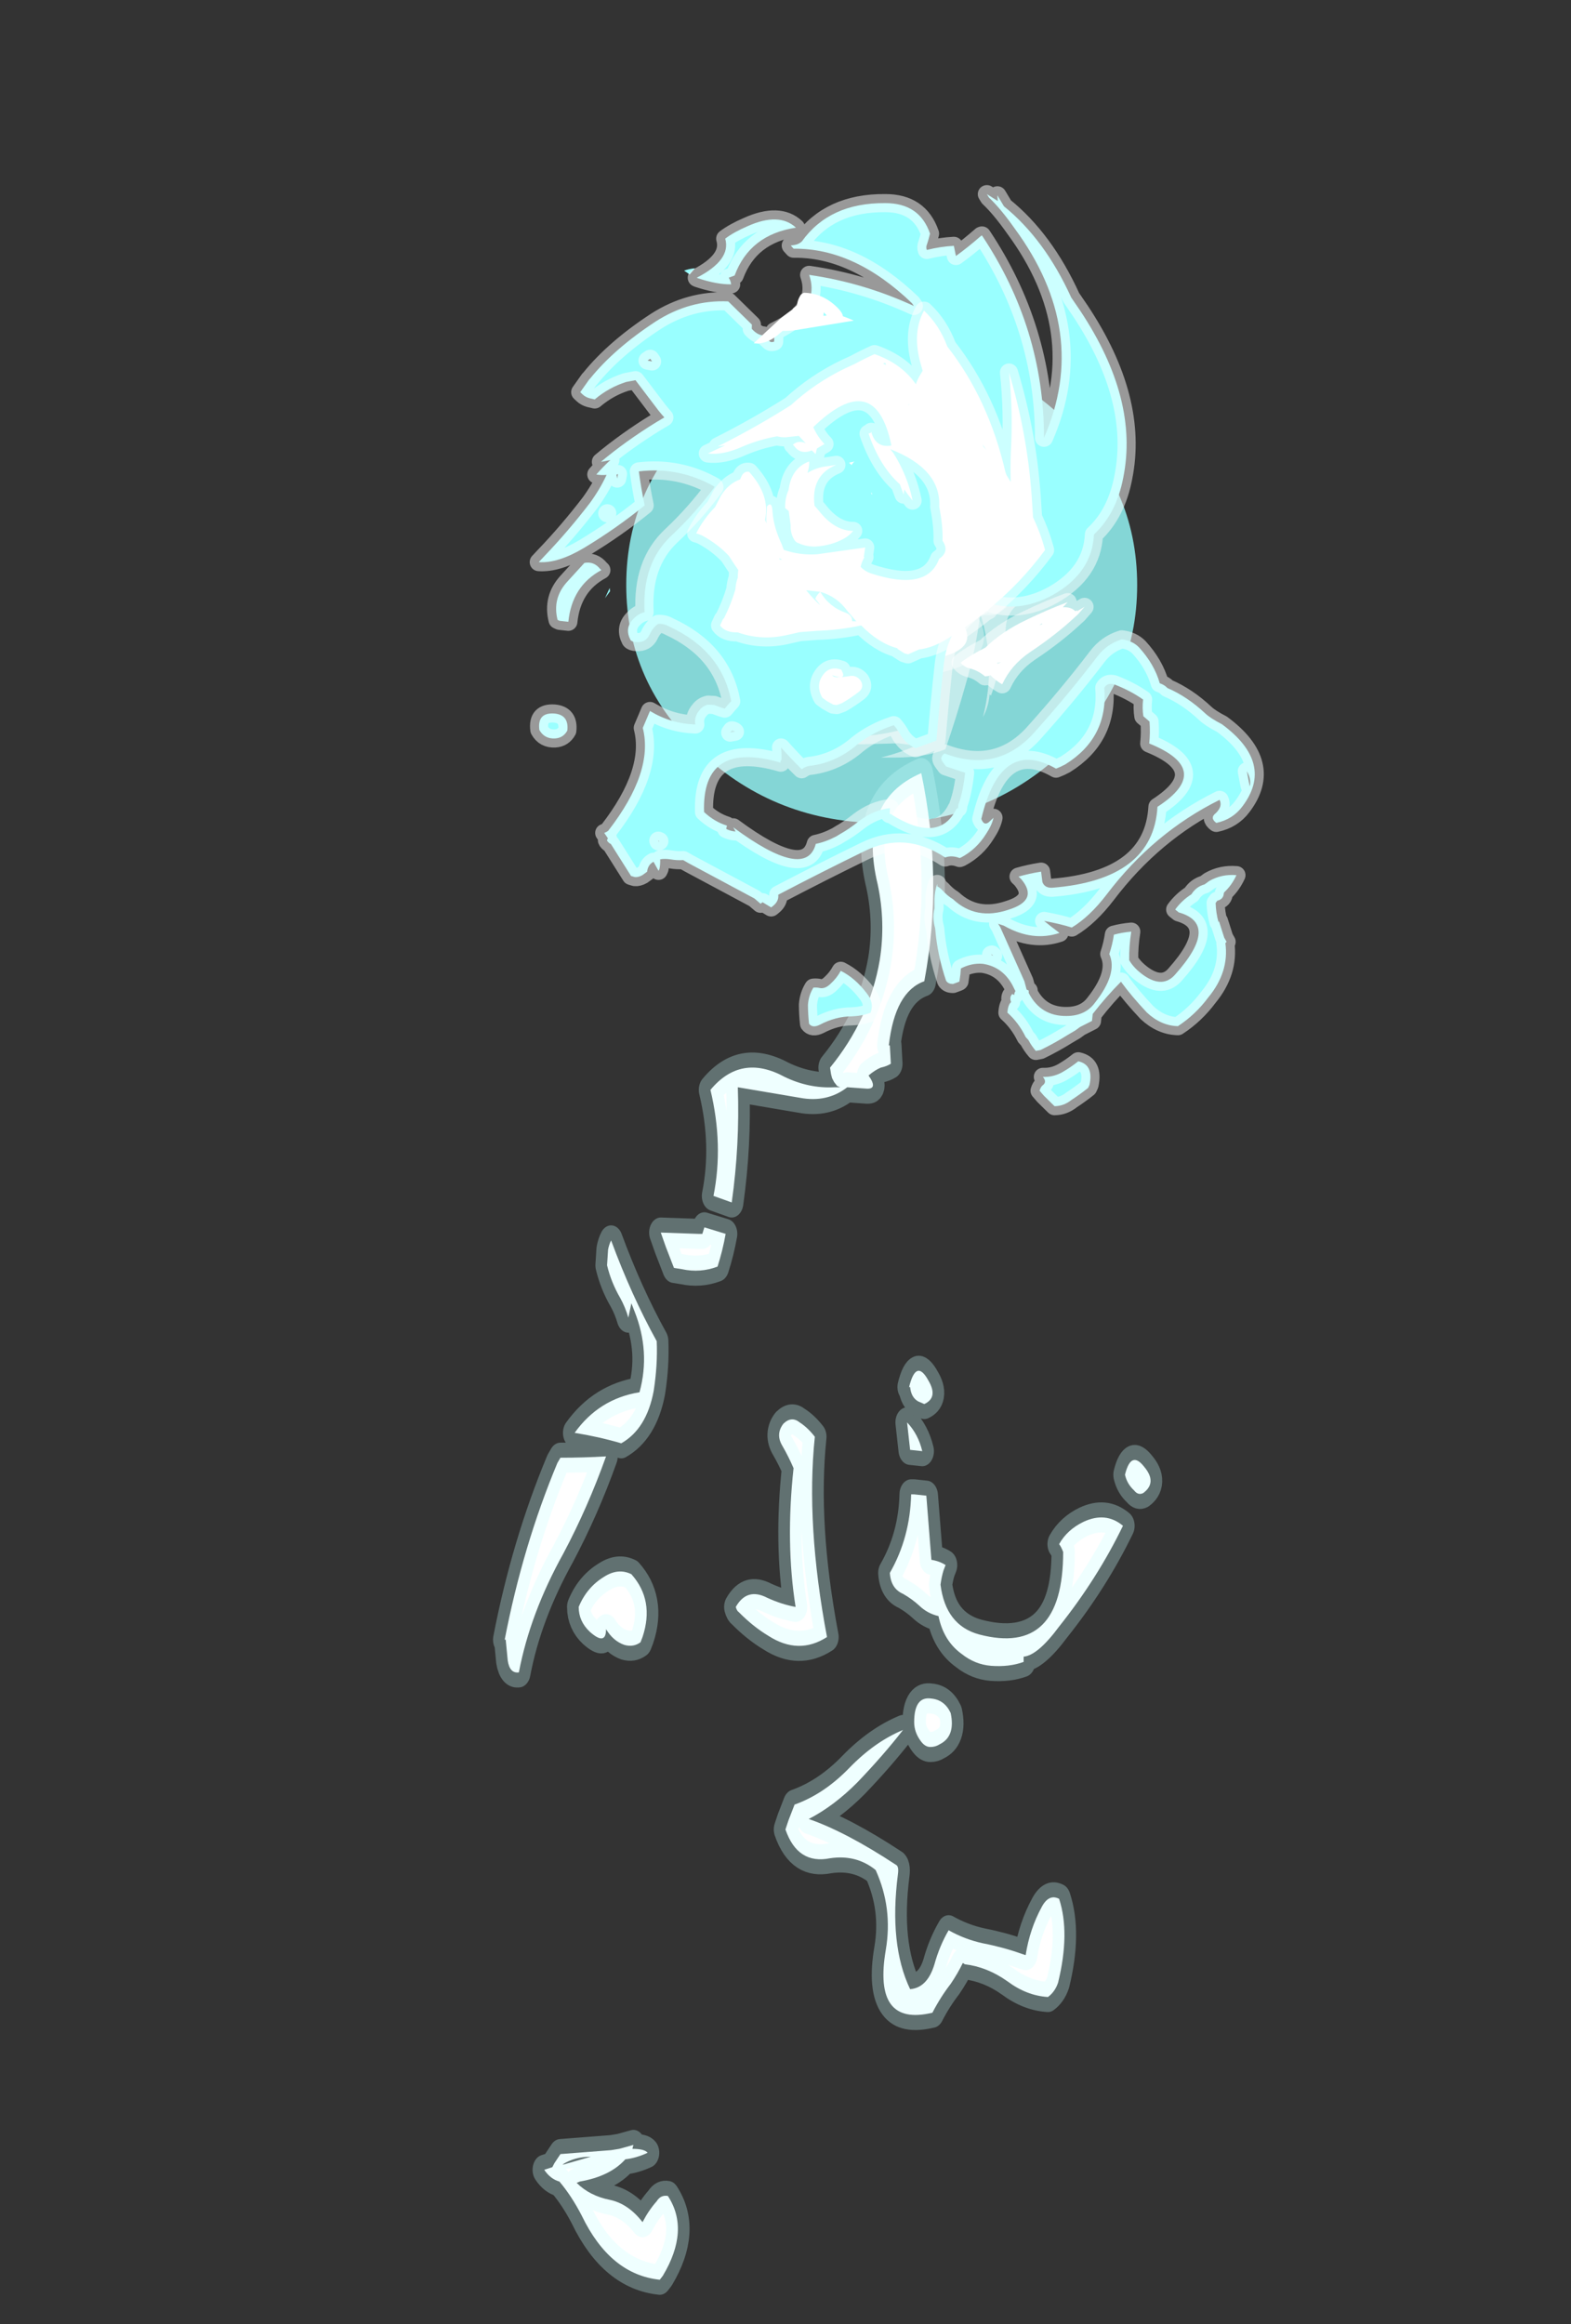 <?xml version="1.0" encoding="UTF-8" standalone="no"?>
<svg xmlns:ffdec="https://www.free-decompiler.com/flash" xmlns:xlink="http://www.w3.org/1999/xlink" ffdec:objectType="frame" height="89.4px" width="60.45px" xmlns="http://www.w3.org/2000/svg">
  <rect width="100%" height="100%" fill="#333333" stroke="none"/>
  <g transform="matrix(1.0, 0.0, 0.0, 1.0, 35.4, 16.6)">
    <use ffdec:characterId="989" height="20.0" transform="matrix(1.032, 0.0, 0.0, 0.916, -11.303, -3.261)" width="19.05" xlink:href="#shape0"/>
    <use ffdec:characterId="990" height="15.15" transform="matrix(1.032, 0.0, 0.0, 0.916, -8.62, -1.337)" width="14.3" xlink:href="#shape1"/>
    <use ffdec:characterId="1111" height="35.3" transform="matrix(0.0, -1.007, 0.78, 0.0, -17.306, 72.803)" width="60.95" xlink:href="#shape2"/>
    <use ffdec:characterId="596" height="45.4" transform="matrix(-0.21, -0.569, 0.569, -0.21, -8.158, 32.035)" width="62.65" xlink:href="#shape3"/>
  </g>
  <defs>
    <g id="shape0" transform="matrix(1.0, 0.0, 0.0, 1.0, 9.5, 10.05)">
      <path d="M9.55 -0.05 Q9.55 4.1 6.75 7.0 3.95 9.95 0.05 9.95 -3.9 9.95 -6.7 7.0 -9.5 4.1 -9.5 -0.05 -9.5 -4.2 -6.7 -7.1 -3.9 -10.05 0.05 -10.05 3.95 -10.05 6.75 -7.1 9.55 -4.2 9.55 -0.05" fill="#99ffff" fill-opacity="0.8" fill-rule="evenodd" stroke="none"/>
    </g>
    <g id="shape1" transform="matrix(1.0, 0.0, 0.0, 1.0, 6.9, 7.95)">
      <path d="M2.65 -7.05 Q3.25 -6.3 4.05 -5.5 5.3 -4.25 6.05 -2.9 6.05 -4.3 5.05 -5.45 4.45 -6.15 3.75 -6.8 4.3 -6.6 4.8 -6.35 5.15 -6.15 5.3 -5.75 5.85 -4.55 6.7 -3.55 7.3 -2.8 7.4 -2.0 6.0 -1.75 5.15 -0.6 4.7 0.05 5.4 0.4 L5.6 0.5 5.45 0.55 Q4.7 0.9 4.65 1.75 4.65 2.05 4.5 2.3 4.55 2.8 4.4 3.35 4.3 4.0 4.1 4.6 L4.05 4.55 Q4.0 5.1 3.8 5.5 4.3 3.3 3.7 1.15 3.55 2.6 3.15 4.15 2.8 5.55 2.4 6.85 1.65 7.2 0.5 7.2 L0.0 7.2 Q0.7 7.0 1.3 6.7 L0.65 6.6 Q-0.6 6.65 -1.85 6.65 -2.2 6.4 -2.5 6.15 -0.4 6.6 1.5 5.75 -0.1 5.45 -1.85 5.55 -2.55 5.55 -3.15 5.3 L-3.5 4.5 Q-3.1 4.4 -2.65 4.0 L-3.2 4.0 Q-2.9 3.55 -3.0 3.0 -3.15 2.2 -4.0 2.2 -4.15 2.2 -4.3 2.35 -5.2 2.95 -4.9 3.7 -5.25 3.55 -5.6 3.5 L-5.8 3.4 Q-6.8 1.45 -4.2 0.3 -4.0 0.2 -3.85 0.05 -2.1 0.7 -0.35 -0.8 -1.2 -0.6 -2.1 -0.5 L-2.5 -0.5 Q-1.6 -1.1 -1.4 -2.1 -1.05 -3.75 -3.0 -3.6 -3.7 -3.4 -4.25 -2.95 L-4.3 -3.35 Q-4.55 -4.65 -3.15 -5.35 L-2.6 -5.65 -1.85 -5.6 Q-0.45 -5.55 0.75 -6.1 0.15 -6.25 -0.5 -6.4 -1.15 -6.5 -1.75 -6.45 L-2.0 -6.4 Q-1.8 -6.65 -1.55 -7.0 -1.35 -7.3 -1.1 -7.5 L-0.6 -7.95 Q-0.05 -7.65 0.6 -7.6 1.05 -7.55 1.25 -7.15 L2.65 -7.05 M-6.8 5.85 Q-6.55 5.75 -6.75 5.95 -7.0 6.25 -6.8 5.85 M-5.8 -2.4 Q-5.6 -2.75 -5.35 -3.0 -5.25 -2.7 -5.55 -2.25 -5.8 -1.9 -5.95 -1.9 -5.95 -2.15 -5.8 -2.4" fill="#ffffff" fill-opacity="0.502" fill-rule="evenodd" stroke="none"/>
      <path d="M2.95 -4.4 Q3.15 -4.2 3.1 -3.8 3.05 -3.55 2.8 -3.5 L2.45 -3.4 Q2.15 -3.6 2.05 -3.85 2.0 -4.05 2.0 -4.3 L2.0 -4.4 2.15 -4.6 2.25 -4.7 2.25 -4.75 Q2.65 -4.7 2.95 -4.4 M0.1 -4.0 Q0.0 -3.7 -0.3 -3.7 -0.7 -3.75 -0.85 -4.15 L-0.85 -4.35 Q-0.75 -4.6 -0.55 -4.7 L-0.4 -4.7 Q-0.1 -4.7 0.05 -4.45 0.2 -4.25 0.1 -4.0 M-2.3 -0.75 Q-2.5 -1.1 -2.2 -1.8 -1.65 -3.05 -0.25 -2.9 L0.25 -2.85 0.55 -2.75 0.6 -2.65 0.8 -2.3 Q0.95 -2.05 0.95 -1.75 1.9 -2.0 2.75 -1.65 3.15 -1.5 3.3 -1.15 3.25 -0.3 2.6 0.25 L2.2 0.6 Q4.35 2.55 1.95 3.05 1.6 3.15 1.55 2.7 1.5 1.55 2.0 0.75 L1.7 1.0 Q1.4 1.2 0.95 1.2 L0.8 1.1 Q0.65 0.9 0.6 0.7 0.55 0.55 0.55 0.35 0.6 0.25 0.75 0.2 1.2 0.05 1.55 0.4 L1.6 0.5 2.0 0.25 Q2.4 -0.05 2.5 -0.6 L2.55 -0.8 2.5 -0.85 Q2.1 -1.15 1.65 -1.1 L1.65 -1.0 Q1.75 -0.8 1.6 -0.6 L1.25 -0.3 Q0.65 -0.5 0.2 -0.15 -0.2 0.15 -0.65 0.05 L-0.85 -0.15 -0.85 -0.3 -1.85 -0.4 Q-1.4 -0.65 -0.95 -1.05 L-2.3 -0.75 M4.0 -0.75 L4.15 -0.65 4.35 -0.5 4.4 -0.4 Q4.45 -0.2 4.4 0.05 4.35 0.4 4.05 0.6 3.25 0.6 3.45 -0.25 3.55 -0.7 4.0 -0.75 M-1.5 -0.1 Q-1.4 -0.05 -1.3 0.05 -1.15 0.4 -1.25 0.7 -1.4 1.15 -1.8 1.45 -2.95 1.4 -2.5 0.35 -2.3 -0.1 -1.85 -0.2 L-1.5 -0.1 M-0.75 1.5 L-0.2 1.5 Q0.05 1.55 0.15 1.8 0.35 2.35 0.0 2.85 -0.5 3.5 -1.35 3.05 -1.65 2.75 -1.55 2.3 -1.45 1.65 -0.75 1.5" fill="#ffffff" fill-rule="evenodd" stroke="none"/>
      <path d="M2.95 -4.4 Q3.15 -4.2 3.1 -3.8 3.05 -3.55 2.8 -3.5 L2.45 -3.4 Q2.15 -3.6 2.05 -3.85 2.0 -4.05 2.0 -4.3 L2.0 -4.4 2.15 -4.6 2.25 -4.7 2.25 -4.75 Q2.65 -4.7 2.95 -4.4 M0.1 -4.0 Q0.0 -3.7 -0.3 -3.7 -0.7 -3.75 -0.85 -4.15 L-0.85 -4.35 Q-0.75 -4.6 -0.55 -4.7 L-0.4 -4.7 Q-0.1 -4.7 0.05 -4.45 0.2 -4.25 0.1 -4.0 M-2.3 -0.75 Q-2.5 -1.1 -2.2 -1.8 -1.65 -3.05 -0.25 -2.9 L0.25 -2.85 0.55 -2.75 0.6 -2.65 0.8 -2.3 Q0.95 -2.05 0.95 -1.75 1.9 -2.0 2.75 -1.65 3.15 -1.5 3.3 -1.15 3.25 -0.3 2.6 0.25 L2.2 0.6 Q4.35 2.55 1.95 3.05 1.6 3.15 1.55 2.7 1.5 1.55 2.0 0.75 L1.7 1.0 Q1.4 1.2 0.95 1.2 L0.8 1.1 Q0.65 0.9 0.6 0.7 0.55 0.55 0.55 0.35 0.6 0.25 0.75 0.2 1.2 0.05 1.55 0.4 L1.6 0.5 2.0 0.25 Q2.4 -0.05 2.5 -0.6 L2.55 -0.8 2.5 -0.85 Q2.1 -1.15 1.65 -1.1 L1.65 -1.0 Q1.75 -0.8 1.6 -0.6 L1.25 -0.3 Q0.65 -0.5 0.2 -0.15 -0.2 0.15 -0.65 0.05 L-0.85 -0.15 -0.85 -0.3 -1.85 -0.4 M4.0 -0.75 L4.15 -0.65 4.35 -0.5 4.4 -0.4 Q4.45 -0.2 4.4 0.05 4.35 0.4 4.05 0.6 3.25 0.6 3.45 -0.25 3.55 -0.7 4.0 -0.75 M-1.5 -0.1 Q-1.4 -0.05 -1.3 0.05 -1.15 0.4 -1.25 0.7 -1.4 1.15 -1.8 1.45 -2.95 1.4 -2.5 0.35 -2.3 -0.1 -1.85 -0.2 L-1.5 -0.1 M-0.75 1.5 L-0.2 1.5 Q0.05 1.55 0.15 1.8 0.35 2.35 0.0 2.85 -0.5 3.5 -1.35 3.05 -1.65 2.75 -1.55 2.3 -1.45 1.65 -0.75 1.5 Z" fill="none" stroke="#ffffff" stroke-linecap="round" stroke-linejoin="round" stroke-opacity="0.353" stroke-width="1.25"/>
    </g>
    <g id="shape2" transform="matrix(1.0, 0.0, 0.0, 1.0, 60.8, 21.3)">
      <path d="M-56.05 -14.4 Q-56.2 -13.5 -56.9 -12.8 -56.45 -12.5 -56.1 -12.1 -55.85 -11.9 -55.9 -11.55 -57.2 -10.45 -58.95 -11.8 L-59.1 -11.95 Q-58.9 -14.4 -56.65 -15.8 -55.9 -16.3 -55.35 -16.9 -55.25 -17.35 -54.9 -17.65 L-54.8 -17.25 -54.65 -17.15 -54.3 -16.85 -54.15 -14.35 -54.1 -13.95 -53.95 -13.25 -54.1 -13.3 Q-54.1 -12.7 -54.25 -12.55 -54.45 -13.1 -54.5 -13.65 -55.15 -14.4 -55.35 -15.9 L-55.4 -16.05 Q-55.9 -15.4 -56.05 -14.4 M-54.7 -16.7 L-54.4 -15.35 Q-54.4 -16.15 -54.7 -16.75 L-54.7 -16.7 M-34.65 -19.6 Q-31.05 -18.7 -27.9 -17.0 L-27.7 -16.85 Q-27.7 -15.7 -27.65 -14.6 -29.6 -15.5 -31.35 -16.7 -33.65 -18.35 -35.9 -18.9 -35.95 -19.35 -35.45 -19.45 L-34.65 -19.55 -34.65 -19.6 M-33.4 -15.95 Q-32.65 -15.55 -32.25 -14.7 -31.9 -14.0 -32.15 -13.35 -33.15 -12.2 -34.55 -12.8 L-34.75 -12.9 Q-34.95 -13.25 -34.85 -13.7 -34.7 -14.25 -34.25 -14.6 -34.9 -14.6 -34.35 -15.4 -33.95 -15.95 -33.4 -15.95 M-41.55 -5.6 L-40.95 -5.3 Q-40.55 -3.85 -39.55 -2.6 -38.55 -1.35 -38.1 0.05 -39.05 -0.9 -40.1 -2.2 -41.0 -3.35 -41.5 -4.6 -42.0 -2.75 -43.25 -0.3 -43.3 -0.15 -43.6 -0.2 -46.3 -0.65 -48.0 0.4 -47.95 1.25 -47.05 1.6 -46.35 1.85 -45.75 2.3 -46.1 3.1 -46.25 4.0 -46.4 5.0 -46.65 5.9 L-46.7 6.1 Q-45.7 6.3 -44.85 6.9 -44.35 7.25 -44.55 7.75 -45.85 8.3 -47.75 7.7 -48.1 7.55 -48.3 7.2 -48.25 6.15 -47.7 5.2 -47.15 4.2 -47.05 3.1 L-47.0 3.0 Q-47.4 2.75 -47.8 2.4 -48.3 1.9 -48.9 1.5 -49.45 -1.45 -46.5 -0.8 -44.9 -0.45 -43.45 -1.3 -42.85 -2.25 -43.0 -3.55 -43.25 -5.15 -41.9 -5.75 L-41.55 -5.6 M-25.15 -12.25 Q-26.6 -12.6 -27.15 -13.85 -26.9 -14.95 -26.75 -16.15 -25.45 -14.95 -25.2 -12.95 -23.65 -12.4 -22.1 -13.2 L-21.8 -13.35 -22.35 -13.5 Q-21.95 -13.65 -21.6 -13.9 -21.0 -14.35 -20.35 -14.55 L-19.75 -14.5 Q-19.55 -14.45 -19.4 -14.35 -21.5 -13.35 -23.25 -12.1 -24.15 -12.05 -25.15 -12.25 M-33.4 -8.2 Q-32.65 -7.65 -33.05 -6.65 -33.3 -5.95 -33.4 -5.25 -30.95 -5.75 -28.1 -5.35 -27.65 -5.6 -27.25 -5.9 -26.8 -6.25 -26.4 -5.85 -26.1 -5.45 -26.35 -5.05 -26.55 -4.65 -26.9 -4.3 -30.25 -4.75 -34.55 -3.7 -35.25 -5.1 -34.5 -6.6 -34.15 -7.35 -33.6 -8.05 -33.55 -8.15 -33.4 -8.2 M-17.95 -8.4 L-17.7 -9.3 Q-15.75 -8.8 -13.65 -9.45 -12.25 -7.95 -13.15 -5.8 -13.6 -4.6 -13.55 -3.35 L-13.55 -3.05 -13.5 -3.2 -13.35 -3.35 -13.2 -3.45 -13.05 -3.5 -12.8 -3.55 Q-10.95 -1.6 -8.7 -1.1 -7.25 -0.8 -5.8 -1.2 -2.6 -2.2 -1.55 0.95 -5.6 2.05 -9.5 1.1 -9.9 -0.35 -11.95 -0.65 L-11.95 -0.6 -12.65 -0.55 Q-12.75 -0.75 -12.8 -1.05 -12.9 -1.35 -13.1 -1.65 -13.65 -1.15 -13.6 -1.8 L-13.55 -2.7 Q-14.15 -3.7 -13.95 -5.05 L-13.55 -8.1 Q-15.75 -8.0 -17.95 -8.4 M-19.65 -11.65 L-19.1 -11.9 -19.15 -10.05 -19.15 -9.85 -18.9 -9.75 -19.15 -8.7 Q-19.8 -8.85 -20.4 -9.1 -20.65 -9.95 -20.5 -10.85 L-20.45 -11.25 -19.65 -11.65 M-25.55 0.8 Q-25.4 0.45 -25.0 0.4 L-25.0 0.35 Q-23.9 0.7 -24.75 1.3 -25.4 1.8 -25.65 1.1 L-25.55 0.8 M-29.1 0.6 L-29.15 1.2 -31.6 1.45 Q-31.65 1.85 -31.8 2.15 L-32.0 2.05 Q-32.25 1.95 -32.55 1.9 -34.1 2.15 -34.45 3.8 -35.3 7.95 -31.3 7.95 -31.1 7.85 -31.0 7.75 -30.45 8.15 -30.15 8.95 -29.75 10.05 -30.3 10.9 -32.3 9.65 -34.15 7.75 -35.25 6.7 -35.3 6.0 L-35.5 6.0 Q-35.7 5.3 -35.65 4.4 -35.6 3.6 -35.2 2.95 -34.7 2.05 -33.75 1.8 -33.65 1.25 -33.35 0.85 -33.1 0.5 -32.9 0.05 -32.7 -0.55 -32.1 -0.6 -30.75 0.4 -29.1 0.45 L-29.1 0.6 M-27.4 0.4 L-26.35 0.25 Q-26.8 0.8 -27.45 1.0 L-27.4 0.4 M-28.95 11.45 Q-28.7 11.1 -28.35 11.0 -27.4 11.3 -28.05 11.95 -28.65 12.6 -29.05 11.9 -29.15 11.65 -28.95 11.45 M-37.45 2.4 Q-38.35 2.65 -38.65 1.85 -38.75 1.65 -38.75 1.4 -38.75 1.15 -38.55 0.95 -38.2 0.6 -37.8 0.6 -36.8 0.6 -36.9 1.45 -36.95 2.1 -37.45 2.4" fill="#ffffff" fill-rule="evenodd" stroke="none"/>
      <path d="M-56.05 -14.4 Q-56.2 -13.5 -56.9 -12.8 -56.45 -12.5 -56.1 -12.1 -55.85 -11.9 -55.9 -11.55 -57.2 -10.45 -58.95 -11.8 L-59.1 -11.95 Q-58.9 -14.4 -56.65 -15.8 -55.9 -16.3 -55.35 -16.9 -55.25 -17.35 -54.9 -17.65 L-54.8 -17.25 -54.65 -17.15 -54.3 -16.85 -54.15 -14.35 -54.1 -13.95 -53.95 -13.25 -54.1 -13.3 Q-54.1 -12.7 -54.25 -12.55 -54.45 -13.1 -54.5 -13.65 -55.15 -14.4 -55.35 -15.9 L-55.4 -16.05 Q-55.9 -15.4 -56.05 -14.4 M-34.65 -19.6 Q-31.05 -18.7 -27.9 -17.0 L-27.7 -16.85 Q-27.7 -15.7 -27.65 -14.6 -29.6 -15.5 -31.35 -16.7 -33.65 -18.35 -35.9 -18.9 -35.95 -19.35 -35.45 -19.45 L-34.65 -19.55 -34.65 -19.6 M-33.4 -15.95 Q-32.65 -15.55 -32.25 -14.7 -31.9 -14.0 -32.15 -13.35 -33.15 -12.2 -34.55 -12.8 L-34.75 -12.9 Q-34.95 -13.25 -34.85 -13.7 -34.7 -14.25 -34.25 -14.6 -34.9 -14.6 -34.35 -15.4 -33.95 -15.95 -33.4 -15.95 M-41.55 -5.6 L-40.95 -5.3 Q-40.55 -3.85 -39.55 -2.6 -38.55 -1.35 -38.1 0.05 -39.05 -0.9 -40.1 -2.2 -41.0 -3.35 -41.5 -4.6 -42.0 -2.75 -43.25 -0.3 -43.3 -0.15 -43.6 -0.2 -46.3 -0.65 -48.0 0.4 -47.95 1.25 -47.05 1.6 -46.35 1.85 -45.75 2.3 -46.1 3.1 -46.25 4.0 -46.4 5.0 -46.65 5.9 L-46.7 6.1 Q-45.7 6.3 -44.85 6.9 -44.35 7.25 -44.55 7.75 -45.85 8.3 -47.75 7.7 -48.1 7.55 -48.3 7.2 -48.25 6.15 -47.7 5.2 -47.15 4.2 -47.05 3.1 L-47.0 3.0 Q-47.4 2.75 -47.8 2.4 -48.3 1.9 -48.9 1.5 -49.45 -1.45 -46.5 -0.8 -44.9 -0.45 -43.45 -1.3 -42.85 -2.25 -43.0 -3.55 -43.25 -5.15 -41.9 -5.75 L-41.55 -5.6 M-25.15 -12.25 Q-26.6 -12.6 -27.15 -13.85 -26.9 -14.95 -26.75 -16.15 -25.45 -14.95 -25.2 -12.95 -23.65 -12.4 -22.1 -13.2 L-21.8 -13.35 -22.35 -13.5 Q-21.95 -13.65 -21.6 -13.9 -21.0 -14.35 -20.35 -14.55 L-19.75 -14.5 Q-19.55 -14.45 -19.4 -14.35 -21.5 -13.35 -23.25 -12.1 -24.15 -12.05 -25.15 -12.25 M-33.4 -8.2 Q-32.65 -7.65 -33.05 -6.65 -33.3 -5.95 -33.4 -5.25 -30.95 -5.75 -28.1 -5.35 -27.65 -5.6 -27.25 -5.9 -26.8 -6.25 -26.4 -5.85 -26.1 -5.45 -26.35 -5.05 -26.55 -4.65 -26.9 -4.3 -30.25 -4.75 -34.55 -3.7 -35.25 -5.1 -34.5 -6.6 -34.15 -7.35 -33.6 -8.05 -33.55 -8.15 -33.4 -8.2 M-19.65 -11.65 L-20.45 -11.25 -20.5 -10.85 Q-20.65 -9.95 -20.4 -9.1 -19.8 -8.85 -19.15 -8.7 L-18.9 -9.75 -19.15 -9.85 -19.15 -10.05 -19.1 -11.9 -19.65 -11.65 M-17.95 -8.4 Q-15.75 -8.0 -13.55 -8.1 L-13.95 -5.05 Q-14.15 -3.7 -13.55 -2.7 L-13.6 -1.8 Q-13.65 -1.15 -13.1 -1.65 -12.9 -1.35 -12.8 -1.05 -12.75 -0.75 -12.65 -0.55 L-11.95 -0.6 -11.95 -0.65 Q-9.9 -0.35 -9.5 1.1 -5.6 2.05 -1.55 0.95 -2.6 -2.2 -5.8 -1.2 -7.25 -0.8 -8.7 -1.1 -10.95 -1.6 -12.8 -3.55 L-13.05 -3.5 -13.2 -3.45 -13.35 -3.35 -13.5 -3.2 -13.55 -3.05 -13.55 -3.35 Q-13.6 -4.6 -13.15 -5.8 -12.25 -7.95 -13.65 -9.45 -15.75 -8.8 -17.7 -9.3 L-17.95 -8.4 M-25.55 0.8 Q-25.4 0.45 -25.0 0.4 L-25.0 0.35 Q-23.9 0.7 -24.75 1.3 -25.4 1.8 -25.65 1.1 L-25.55 0.8 M-27.4 0.4 L-27.45 1.0 Q-26.8 0.8 -26.35 0.25 L-27.4 0.4 M-29.1 0.6 L-29.1 0.45 Q-30.75 0.4 -32.1 -0.6 -32.7 -0.55 -32.9 0.05 -33.1 0.5 -33.35 0.85 -33.65 1.25 -33.75 1.8 -34.7 2.05 -35.2 2.95 -35.6 3.6 -35.65 4.4 -35.7 5.3 -35.5 6.0 L-35.3 6.0 Q-35.25 6.7 -34.15 7.75 -32.3 9.65 -30.3 10.9 -29.75 10.05 -30.15 8.95 -30.45 8.15 -31.0 7.75 -31.1 7.85 -31.3 7.95 -35.3 7.95 -34.45 3.8 -34.1 2.15 -32.55 1.9 -32.25 1.95 -32.0 2.05 L-31.8 2.15 Q-31.65 1.85 -31.6 1.45 L-29.15 1.2 -29.1 0.6 M-28.95 11.45 Q-28.7 11.1 -28.35 11.0 -27.4 11.3 -28.05 11.95 -28.65 12.6 -29.05 11.9 -29.15 11.65 -28.95 11.45 M-37.45 2.4 Q-38.35 2.65 -38.65 1.85 -38.75 1.65 -38.75 1.4 -38.75 1.15 -38.55 0.95 -38.2 0.6 -37.8 0.6 -36.8 0.6 -36.9 1.45 -36.95 2.1 -37.45 2.4 Z" fill="none" stroke="#ccffff" stroke-linecap="round" stroke-linejoin="round" stroke-opacity="0.302" stroke-width="1.15"/>
    </g>
    <g id="shape3" transform="matrix(1.0, 0.0, 0.0, 1.0, 40.5, 27.9)">
      <path d="M14.75 -15.55 L14.8 -15.45 Q16.05 -13.35 16.75 -10.3 17.3 -7.8 16.35 -5.55 L14.45 -4.65 14.2 -4.75 Q13.7 -4.55 13.55 -4.2 L13.05 -3.95 Q12.95 -3.9 12.95 -3.7 L13.55 -3.45 Q13.85 -0.2 16.15 -0.15 14.5 2.9 12.0 5.4 L12.2 5.35 Q16.75 3.15 18.05 -0.5 L18.3 -0.6 18.25 -0.35 Q18.2 -0.1 18.3 0.15 20.0 2.65 18.75 5.95 18.0 8.0 15.95 7.95 15.65 7.75 15.4 7.55 15.25 7.4 15.05 7.4 14.95 8.3 14.7 9.1 L14.05 9.0 Q14.3 9.9 14.7 10.95 L14.7 11.0 Q7.8 12.65 1.3 10.25 6.6 15.35 14.4 13.1 15.9 12.7 16.8 12.25 L17.05 12.2 16.4 12.7 16.75 12.8 15.95 12.95 Q13.1 14.65 9.05 14.95 L8.05 15.2 Q1.5 16.75 -2.8 14.1 -4.8 12.9 -5.55 11.1 -7.8 10.15 -8.25 7.3 -8.6 4.9 -7.25 3.25 -7.5 0.55 -10.0 -0.7 -12.2 -1.8 -14.35 -2.8 L-14.35 -4.2 Q-13.95 -4.65 -13.3 -4.8 -12.9 -4.85 -12.5 -5.0 -12.45 -6.4 -12.85 -7.6 -13.45 -9.2 -13.1 -10.8 -13.0 -11.1 -13.1 -11.45 -12.25 -11.85 -11.35 -12.2 -11.75 -12.3 -12.1 -12.45 L-12.15 -12.55 -12.25 -12.55 Q-9.15 -16.75 -13.5 -18.2 -14.3 -17.8 -14.8 -17.15 L-14.85 -17.15 -14.9 -17.2 -15.0 -17.25 Q-15.25 -17.0 -15.35 -16.75 L-15.05 -16.8 Q-19.85 -13.65 -17.85 -12.25 -17.95 -11.6 -17.85 -10.85 L-17.8 -10.6 Q-17.7 -9.95 -17.45 -9.2 -17.1 -8.05 -17.35 -7.05 L-17.7 -7.2 -17.7 -7.15 Q-20.6 -4.95 -18.85 -3.1 L-18.85 -3.0 -18.65 -2.9 Q-18.0 -2.35 -16.9 -1.8 L-16.1 -2.8 -15.75 -2.9 Q-15.4 -3.0 -15.3 -2.6 -17.6 0.05 -16.1 3.05 -14.55 6.0 -12.9 8.6 -12.35 9.45 -12.4 10.45 -12.7 11.05 -13.25 11.3 -14.6 11.85 -15.85 11.75 -16.05 12.0 -16.3 12.1 -17.25 13.1 -18.65 13.8 -19.05 14.0 -19.65 14.55 -23.15 16.85 -25.0 13.95 -25.55 13.1 -25.4 12.05 -24.95 11.75 -24.8 12.25 -24.55 12.8 -24.1 12.75 -24.6 8.1 -27.25 3.95 -28.2 2.45 -28.45 1.15 -27.95 0.5 -27.45 -0.35 -27.7 -0.2 -27.95 -0.05 L-28.5 0.3 Q-28.45 -1.5 -26.85 -2.85 L-26.65 -3.1 -26.6 -3.15 -26.85 -3.1 -30.6 -2.85 -31.15 -2.9 -31.25 -2.8 -31.4 -2.85 Q-33.05 -2.65 -33.6 -1.1 -34.0 0.0 -33.45 0.85 -32.2 2.9 -30.85 2.8 -30.35 3.2 -29.8 3.5 -29.85 4.05 -30.0 4.6 -30.8 4.15 -31.65 3.85 -32.25 3.95 -32.9 4.4 -34.1 5.25 -33.5 6.3 -31.5 10.05 -29.9 7.85 L-29.65 7.7 Q-29.25 8.3 -29.1 9.0 -28.75 9.45 -28.8 10.0 L-28.7 10.35 Q-28.55 11.25 -28.95 12.1 -29.45 11.6 -29.7 11.0 L-29.75 10.95 Q-30.1 10.8 -30.05 10.4 L-30.15 10.25 Q-30.75 10.05 -31.35 10.0 L-31.3 10.05 -32.4 10.0 -32.7 10.05 -32.75 9.95 Q-34.55 9.55 -35.6 7.75 -36.35 6.6 -36.65 5.3 -36.25 4.3 -35.15 3.75 -33.85 3.2 -32.8 2.9 L-32.75 2.9 Q-33.3 1.7 -34.05 0.5 L-34.45 0.3 -34.55 -0.55 -34.65 -0.9 -34.75 -1.45 Q-34.95 -2.4 -35.05 -3.4 L-35.0 -3.7 Q-34.6 -3.85 -34.2 -3.9 L-33.95 -4.0 Q-32.95 -4.1 -32.1 -4.55 -31.65 -4.35 -31.55 -4.1 -31.2 -4.1 -31.1 -3.85 L-31.2 -3.75 Q-31.05 -3.7 -31.0 -3.6 L-30.55 -3.65 Q-29.25 -3.85 -28.65 -4.95 -28.35 -5.6 -28.45 -6.35 -28.8 -6.5 -29.15 -6.7 -29.2 -6.7 -29.2 -6.8 L-29.2 -7.15 Q-29.1 -7.45 -28.85 -7.5 -27.1 -7.45 -25.5 -7.0 -24.8 -6.95 -24.3 -6.6 L-23.75 -6.4 Q-23.25 -6.2 -22.9 -5.9 L-23.05 -5.95 Q-23.15 -5.85 -23.35 -5.75 -23.85 -5.55 -24.15 -5.3 -25.95 -4.4 -26.0 -2.2 -26.1 -0.2 -24.45 -0.8 L-24.25 -0.9 Q-24.3 -0.2 -24.45 0.55 L-25.1 0.4 Q-25.5 0.4 -25.65 0.85 -27.4 7.05 -23.15 8.9 -22.2 13.1 -19.2 9.8 -18.6 10.1 -17.9 10.3 L-17.45 10.05 Q-16.95 10.15 -16.45 10.4 -15.65 9.85 -14.9 9.0 -14.65 8.65 -14.9 8.35 -17.95 7.5 -18.6 4.35 -18.65 4.0 -18.65 3.7 -15.55 1.1 -20.0 -1.85 -20.5 -1.85 -20.35 -1.45 L-20.2 -1.1 Q-20.6 -1.35 -21.0 -1.9 -21.7 -2.8 -21.85 -3.9 L-21.85 -4.0 Q-21.5 -4.4 -21.5 -4.85 -19.05 -6.65 -19.35 -9.5 -19.65 -12.5 -20.05 -15.6 -20.45 -15.7 -20.6 -16.15 L-20.65 -16.3 -20.15 -16.7 -20.2 -16.85 -19.75 -17.1 -16.2 -20.25 -15.9 -20.5 Q-15.8 -20.85 -15.6 -21.2 -15.4 -21.55 -15.35 -21.85 -15.65 -21.95 -15.9 -22.1 -15.95 -22.15 -16.0 -22.2 L-15.35 -22.3 Q-15.4 -22.7 -15.8 -22.9 L-15.9 -23.25 Q-15.95 -23.55 -15.85 -23.75 L-15.7 -23.95 -13.35 -24.45 -13.3 -24.5 Q-13.15 -24.6 -13.05 -24.6 L-12.95 -24.5 -12.55 -24.6 Q-12.55 -24.4 -12.5 -24.3 -10.0 -20.3 -7.15 -20.0 L-6.3 -19.2 Q-7.5 -18.25 -8.1 -16.8 -7.6 -16.7 -7.35 -16.25 -7.15 -15.95 -7.2 -15.6 L-7.35 -15.25 -7.65 -14.9 -7.8 -14.7 Q-7.65 -14.45 -7.5 -14.15 -4.3 -13.6 -1.7 -16.2 -1.4 -16.45 -1.3 -16.8 -1.4 -17.2 -1.75 -17.55 -2.15 -17.95 -1.9 -18.5 -1.8 -18.75 -1.65 -18.8 -0.85 -18.9 -0.5 -18.25 -0.25 -17.8 -0.3 -17.35 2.65 -16.45 3.65 -14.1 4.45 -12.2 5.6 -10.45 L5.65 -10.45 Q7.6 -12.1 8.2 -14.6 7.1 -14.85 6.05 -15.0 5.3 -17.2 4.85 -19.55 4.5 -21.45 5.0 -22.55 L5.25 -22.05 Q6.2 -20.1 7.4 -18.2 8.0 -17.3 8.7 -16.6 8.8 -16.95 8.95 -17.2 9.25 -16.65 9.5 -16.05 L9.6 -16.65 Q10.3 -14.7 10.75 -12.45 L10.85 -11.9 Q11.1 -12.0 11.4 -12.1 L13.7 -12.8 13.8 -13.4 Q13.85 -14.55 13.45 -15.65 L13.65 -15.95 Q13.8 -16.15 14.0 -16.25 L14.2 -16.35 14.75 -15.55 M1.05 -22.6 Q1.1 -22.65 1.15 -22.7 2.55 -22.55 3.2 -21.3 L3.95 -19.85 Q3.85 -19.25 3.25 -19.05 L3.15 -19.0 Q2.85 -21.1 0.8 -22.1 L1.05 -22.6 M1.7 -18.95 L1.4 -19.4 1.9 -18.9 1.7 -18.95 M0.45 -20.55 L0.45 -20.55 M6.4 -17.4 L6.4 -17.4 M8.25 -16.05 L8.5 -15.9 8.5 -16.0 8.25 -16.05 M19.15 -7.5 Q19.15 -7.15 19.05 -6.8 L18.8 -7.25 19.15 -7.5 M14.45 -11.4 L14.65 -11.45 14.6 -11.65 14.45 -11.4 M18.45 -6.9 Q18.75 -4.45 20.15 -4.35 20.35 -3.7 20.4 -2.75 20.55 -0.55 19.25 0.1 19.85 -2.8 17.75 -4.6 L17.75 -5.0 Q17.55 -4.95 17.3 -5.0 17.6 -5.85 18.4 -6.85 L18.45 -6.9 M-27.25 -16.25 Q-26.7 -16.0 -26.35 -15.55 -26.4 -15.35 -26.5 -15.2 -26.7 -14.9 -26.5 -14.45 -26.3 -13.95 -25.95 -13.55 -26.7 -12.85 -27.85 -12.5 -28.6 -12.25 -29.1 -12.7 -29.1 -13.3 -28.9 -13.9 -28.55 -14.85 -28.7 -16.0 -28.75 -16.5 -28.4 -16.6 -27.8 -16.45 -27.25 -16.25 M-37.2 -4.05 Q-37.1 -3.7 -36.7 -3.85 -36.95 -3.25 -36.85 -2.6 -36.75 -2.0 -36.55 -1.4 -37.1 -0.55 -38.2 -1.25 -38.25 -1.3 -38.35 -1.4 -38.55 -2.0 -38.7 -2.65 -38.9 -3.25 -38.7 -3.8 L-37.85 -4.2 -37.45 -4.35 Q-37.25 -4.2 -37.2 -4.05 M-28.4 -4.15 L-28.3 -4.2 -28.3 -4.25 -28.4 -4.15 M-4.35 -24.95 Q-4.75 -24.1 -5.65 -24.55 -6.0 -24.95 -5.85 -25.45 -5.65 -26.1 -5.0 -26.2 -3.9 -25.95 -4.35 -24.95 M-9.4 -14.6 Q-9.3 -14.65 -9.25 -14.75 L-9.35 -14.9 -9.4 -14.6 M-14.25 -21.5 L-14.2 -21.55 -14.25 -21.55 -14.25 -21.5 M-23.95 14.85 Q-23.55 15.1 -23.0 15.0 L-23.9 14.85 -23.95 14.85" fill="#99ffff" fill-rule="evenodd" stroke="none"/>
      <path d="M14.75 -15.55 L14.8 -15.45 Q16.05 -13.35 16.75 -10.3 17.3 -7.8 16.35 -5.55 L14.45 -4.65 14.2 -4.75 Q13.7 -4.55 13.55 -4.2 L13.05 -3.95 Q12.95 -3.9 12.95 -3.7 L13.55 -3.45 Q13.85 -0.2 16.15 -0.15 14.5 2.9 12.0 5.4 L12.2 5.35 Q16.75 3.15 18.05 -0.5 L18.3 -0.6 18.25 -0.35 Q18.2 -0.1 18.3 0.15 20.0 2.65 18.75 5.95 18.0 8.0 15.95 7.95 15.65 7.75 15.4 7.55 15.25 7.4 15.05 7.4 14.95 8.3 14.7 9.1 L14.05 9.0 Q14.3 9.9 14.7 10.95 L14.7 11.0 Q7.8 12.65 1.3 10.25 6.6 15.35 14.4 13.1 15.9 12.7 16.8 12.25 L17.05 12.2 16.4 12.7 16.75 12.8 15.95 12.95 Q13.1 14.65 9.05 14.95 L8.05 15.2 Q1.5 16.75 -2.8 14.1 -4.8 12.9 -5.55 11.1 -7.8 10.15 -8.25 7.3 -8.6 4.9 -7.25 3.25 -7.5 0.55 -10.0 -0.7 -12.2 -1.8 -14.35 -2.8 L-14.35 -4.2 Q-13.95 -4.65 -13.3 -4.8 -12.9 -4.85 -12.5 -5.0 -12.45 -6.4 -12.85 -7.6 -13.45 -9.2 -13.1 -10.8 -13.0 -11.1 -13.1 -11.45 -12.25 -11.85 -11.35 -12.2 -11.75 -12.3 -12.1 -12.45 L-12.15 -12.55 -12.25 -12.55 Q-9.15 -16.75 -13.5 -18.2 -14.3 -17.8 -14.8 -17.15 L-14.85 -17.15 -14.9 -17.2 -15.0 -17.25 Q-15.25 -17.0 -15.35 -16.75 L-15.05 -16.8 Q-19.85 -13.65 -17.85 -12.25 -17.95 -11.6 -17.85 -10.85 L-17.8 -10.6 Q-17.7 -9.95 -17.45 -9.2 -17.1 -8.05 -17.35 -7.05 L-17.7 -7.2 -17.7 -7.15 Q-20.6 -4.95 -18.85 -3.1 L-18.85 -3.0 -18.65 -2.9 Q-18.0 -2.35 -16.9 -1.8 L-16.1 -2.8 -15.75 -2.9 Q-15.4 -3.0 -15.3 -2.6 -17.6 0.05 -16.1 3.05 -14.55 6.0 -12.9 8.6 -12.35 9.45 -12.4 10.45 -12.7 11.05 -13.25 11.3 -14.6 11.85 -15.85 11.75 -16.05 12.0 -16.3 12.1 -17.25 13.1 -18.65 13.8 -19.05 14.0 -19.65 14.55 -23.15 16.85 -25.0 13.95 -25.55 13.1 -25.4 12.05 -24.95 11.75 -24.8 12.25 -24.55 12.8 -24.1 12.75 -24.6 8.1 -27.25 3.95 -28.2 2.45 -28.45 1.15 -27.95 0.5 -27.45 -0.35 -27.7 -0.2 -27.95 -0.05 L-28.5 0.3 Q-28.45 -1.5 -26.85 -2.85 L-26.65 -3.1 -26.6 -3.15 -26.85 -3.1 -30.6 -2.85 -31.15 -2.9 -31.25 -2.8 -31.4 -2.85 Q-33.05 -2.65 -33.6 -1.1 -34.0 0.0 -33.45 0.85 -32.2 2.9 -30.85 2.8 -30.35 3.2 -29.8 3.5 -29.85 4.05 -30.0 4.6 -30.8 4.15 -31.65 3.85 -32.25 3.95 -32.9 4.4 -34.1 5.25 -33.5 6.3 -31.5 10.05 -29.9 7.85 L-29.65 7.7 Q-29.25 8.3 -29.1 9.0 -28.75 9.45 -28.8 10.0 L-28.7 10.35 Q-28.55 11.25 -28.95 12.1 -29.45 11.6 -29.7 11.0 L-29.75 10.95 Q-30.1 10.8 -30.05 10.4 L-30.15 10.25 Q-30.75 10.05 -31.35 10.0 L-31.3 10.05 -32.4 10.0 -32.7 10.05 -32.75 9.95 Q-34.55 9.55 -35.6 7.75 -36.35 6.6 -36.65 5.3 -36.25 4.3 -35.15 3.75 -33.85 3.2 -32.8 2.9 L-32.75 2.9 Q-33.3 1.7 -34.05 0.5 L-34.45 0.3 -34.55 -0.55 -34.65 -0.9 -34.75 -1.45 Q-34.95 -2.4 -35.05 -3.4 L-35.0 -3.7 Q-34.6 -3.85 -34.2 -3.9 L-33.95 -4.0 Q-32.95 -4.1 -32.1 -4.55 -31.65 -4.35 -31.55 -4.1 -31.2 -4.1 -31.1 -3.85 L-31.2 -3.75 Q-31.05 -3.7 -31.0 -3.6 L-30.55 -3.65 Q-29.25 -3.85 -28.65 -4.95 -28.35 -5.6 -28.45 -6.35 -28.8 -6.5 -29.15 -6.7 -29.2 -6.7 -29.2 -6.8 L-29.2 -7.15 Q-29.1 -7.45 -28.85 -7.5 -27.1 -7.45 -25.5 -7.0 -24.8 -6.95 -24.3 -6.6 L-23.75 -6.4 Q-23.25 -6.2 -22.9 -5.9 L-23.05 -5.95 Q-23.15 -5.85 -23.35 -5.75 -23.85 -5.55 -24.15 -5.3 -25.95 -4.4 -26.0 -2.2 -26.1 -0.2 -24.45 -0.8 L-24.25 -0.9 Q-24.3 -0.2 -24.45 0.55 L-25.1 0.4 Q-25.5 0.4 -25.65 0.85 -27.4 7.05 -23.15 8.9 -22.2 13.1 -19.2 9.8 -18.6 10.1 -17.9 10.3 L-17.45 10.05 Q-16.95 10.15 -16.45 10.4 -15.65 9.85 -14.9 9.0 -14.65 8.65 -14.9 8.35 -17.95 7.5 -18.6 4.35 -18.65 4.0 -18.65 3.7 -15.55 1.1 -20.0 -1.85 -20.5 -1.85 -20.35 -1.45 L-20.2 -1.1 Q-20.6 -1.35 -21.0 -1.9 -21.7 -2.8 -21.85 -3.9 L-21.85 -4.0 Q-21.5 -4.4 -21.5 -4.85 -19.05 -6.65 -19.35 -9.5 -19.65 -12.5 -20.05 -15.6 -20.45 -15.7 -20.6 -16.15 L-20.65 -16.3 -20.15 -16.7 -20.2 -16.85 -19.75 -17.1 -16.2 -20.25 -15.9 -20.5 Q-15.8 -20.85 -15.6 -21.2 -15.4 -21.55 -15.35 -21.85 -15.65 -21.95 -15.9 -22.1 -15.95 -22.15 -16.0 -22.2 L-15.35 -22.3 Q-15.4 -22.7 -15.8 -22.9 L-15.9 -23.25 Q-15.95 -23.55 -15.85 -23.75 L-15.7 -23.95 -13.35 -24.45 -13.3 -24.5 Q-13.15 -24.6 -13.05 -24.6 L-12.95 -24.5 -12.55 -24.6 Q-12.55 -24.4 -12.5 -24.3 -10.0 -20.3 -7.15 -20.0 L-6.3 -19.2 Q-7.5 -18.25 -8.1 -16.8 -7.6 -16.7 -7.35 -16.25 -7.15 -15.95 -7.2 -15.6 L-7.35 -15.25 -7.65 -14.9 -7.8 -14.7 Q-7.65 -14.45 -7.5 -14.15 -4.3 -13.6 -1.7 -16.2 -1.4 -16.45 -1.3 -16.8 -1.4 -17.2 -1.75 -17.55 -2.15 -17.95 -1.9 -18.5 -1.8 -18.75 -1.65 -18.8 -0.85 -18.9 -0.5 -18.25 -0.25 -17.8 -0.3 -17.35 2.65 -16.45 3.65 -14.1 4.45 -12.2 5.6 -10.45 L5.65 -10.45 Q7.6 -12.1 8.2 -14.6 7.1 -14.85 6.05 -15.0 5.3 -17.2 4.85 -19.55 4.5 -21.45 5.0 -22.55 L5.25 -22.05 Q6.2 -20.1 7.4 -18.2 8.0 -17.3 8.7 -16.6 8.8 -16.95 8.95 -17.2 9.25 -16.65 9.5 -16.05 L9.6 -16.65 Q10.3 -14.7 10.75 -12.45 L10.85 -11.9 Q11.1 -12.0 11.4 -12.1 L13.7 -12.8 13.8 -13.4 Q13.85 -14.55 13.45 -15.65 L13.65 -15.95 Q13.8 -16.15 14.0 -16.25 L14.2 -16.35 14.75 -15.55 M1.05 -22.6 Q1.1 -22.65 1.15 -22.7 2.55 -22.55 3.2 -21.3 L3.95 -19.85 Q3.85 -19.25 3.25 -19.05 L3.15 -19.0 Q2.85 -21.1 0.8 -22.1 L1.05 -22.6 M6.4 -17.4 L6.4 -17.4 M8.25 -16.05 L8.5 -15.9 8.5 -16.0 8.25 -16.05 M14.45 -11.4 L14.6 -11.65 14.65 -11.45 14.45 -11.4 M18.45 -6.9 Q18.75 -4.45 20.15 -4.35 20.35 -3.7 20.4 -2.75 20.55 -0.55 19.25 0.1 19.85 -2.8 17.75 -4.6 L17.75 -5.0 Q17.55 -4.95 17.3 -5.0 17.6 -5.85 18.4 -6.85 L18.45 -6.9 M-27.25 -16.25 Q-26.7 -16.0 -26.35 -15.55 -26.4 -15.35 -26.5 -15.2 -26.7 -14.9 -26.5 -14.45 -26.3 -13.95 -25.95 -13.55 -26.7 -12.85 -27.85 -12.5 -28.6 -12.25 -29.1 -12.7 -29.1 -13.3 -28.9 -13.9 -28.55 -14.85 -28.7 -16.0 -28.75 -16.5 -28.4 -16.6 -27.8 -16.45 -27.25 -16.25 M-37.2 -4.05 Q-37.1 -3.7 -36.7 -3.85 -36.95 -3.25 -36.85 -2.6 -36.75 -2.0 -36.55 -1.4 -37.1 -0.55 -38.2 -1.25 -38.25 -1.3 -38.35 -1.4 -38.55 -2.0 -38.7 -2.65 -38.9 -3.25 -38.7 -3.8 L-37.85 -4.2 -37.45 -4.35 Q-37.25 -4.2 -37.2 -4.05 M-28.4 -4.15 L-28.3 -4.2 -28.3 -4.25 -28.4 -4.15 M-4.35 -24.95 Q-4.75 -24.1 -5.65 -24.55 -6.0 -24.95 -5.85 -25.45 -5.65 -26.1 -5.0 -26.2 -3.9 -25.95 -4.35 -24.95 M-9.4 -14.6 Q-9.3 -14.65 -9.25 -14.75 L-9.35 -14.9 -9.4 -14.6 M-14.25 -21.5 L-14.2 -21.55 -14.25 -21.55 -14.25 -21.5 M-23.95 14.85 Q-23.55 15.1 -23.0 15.0 L-23.9 14.85 -23.95 14.85 Z" fill="none" stroke="#ffffff" stroke-linecap="round" stroke-linejoin="round" stroke-opacity="0.502" stroke-width="1.15"/>
      <path d="M7.95 -9.35 Q8.25 -6.65 8.8 -4.1 9.6 -2.15 9.8 -0.05 L9.85 0.6 Q9.95 1.3 10.0 2.0 8.85 3.4 7.3 3.8 7.55 4.0 7.75 4.25 L7.95 4.5 8.6 4.55 Q10.5 4.75 11.5 5.9 10.3 6.5 8.85 6.5 4.8 7.8 0.1 7.2 L-0.1 7.2 -0.6 7.3 Q0.3 7.6 1.15 7.95 3.55 9.0 5.95 9.6 1.95 9.35 -1.85 8.25 L-3.2 7.85 Q-4.3 7.95 -5.4 7.85 -6.85 5.65 -7.7 3.15 L-7.75 3.15 -7.75 3.0 Q-8.25 1.55 -8.55 0.0 -8.75 -1.0 -8.55 -1.85 L-8.6 -2.6 -8.45 -2.8 -8.05 -3.1 -8.0 -3.1 Q-7.3 -4.1 -5.85 -4.75 -5.65 -6.15 -5.2 -7.5 L-4.9 -8.55 -4.8 -9.3 Q-4.6 -11.0 -3.55 -12.25 -3.3 -13.0 -2.75 -13.15 L-2.45 -12.85 -2.4 -12.75 Q-1.75 -12.05 -0.95 -11.45 -0.6 -11.3 -0.3 -11.05 -0.05 -10.95 0.15 -10.85 L0.55 -10.95 1.2 -11.1 Q2.15 -11.5 3.0 -12.25 3.15 -12.4 3.25 -12.55 3.95 -11.8 4.4 -10.85 L4.95 -10.25 Q5.5 -9.55 5.5 -8.75 L5.7 -8.55 Q5.9 -8.3 5.75 -8.05 3.9 -7.3 2.55 -8.15 L2.3 -8.15 Q2.65 -8.05 3.05 -7.85 L3.3 -7.75 Q3.55 -7.3 2.8 -7.55 1.9 -7.8 0.75 -7.7 L0.35 -7.7 Q-0.35 -6.85 -0.65 -5.8 L-1.3 -2.8 -1.85 -3.1 -1.85 -3.05 Q-2.05 -3.3 -2.35 -3.5 -2.7 -3.35 -2.95 -3.05 -5.3 -0.1 -3.6 1.35 -3.4 2.15 -2.6 1.95 -1.75 2.3 -0.5 2.5 1.7 3.45 4.0 0.85 L3.7 0.95 Q2.05 1.3 0.45 1.05 0.9 0.9 1.3 0.8 L1.0 0.65 1.7 0.65 Q3.2 -0.15 5.4 -0.1 L5.4 0.05 5.45 0.1 Q4.4 0.0 4.2 0.95 L4.2 1.0 Q9.2 1.75 7.0 -3.25 6.3 -3.2 5.75 -2.95 5.7 -3.2 5.65 -3.5 5.5 -3.6 5.35 -3.7 L5.65 -3.85 5.65 -4.0 Q5.7 -4.65 6.3 -4.8 L6.4 -4.85 Q6.55 -4.5 6.3 -4.15 L6.2 -4.05 6.8 -4.3 7.0 -5.1 Q7.1 -5.4 7.25 -5.6 7.45 -6.7 7.4 -7.85 7.3 -9.25 7.75 -10.1 L7.85 -8.9 7.95 -9.35 M4.4 -4.6 Q4.55 -3.95 4.35 -3.2 L4.25 -2.7 Q4.2 -4.45 2.3 -4.9 L1.9 -4.75 Q0.35 -4.25 -0.05 -3.15 -0.25 -3.5 -0.3 -3.85 -0.45 -4.75 -0.15 -5.75 0.05 -6.3 0.4 -6.65 0.5 -6.8 0.7 -6.85 1.2 -6.95 1.65 -6.75 L2.55 -6.55 2.8 -6.7 Q3.4 -6.5 3.8 -6.1 5.05 -5.45 5.05 -4.25 4.8 -4.3 4.4 -4.6 M1.75 -1.2 L1.7 -1.25 1.85 -1.25 1.75 -1.2 M3.9 -1.8 L4.1 -1.9 4.05 -1.55 Q4.0 -1.7 3.9 -1.8 M13.4 -0.2 L13.35 0.0 13.6 -0.1 13.4 -0.2 M13.4 -2.95 L13.35 -3.1 Q12.9 -4.2 13.3 -4.95 L14.05 -3.15 Q14.3 -2.55 14.45 -1.9 L14.5 -1.85 14.6 -1.55 Q14.9 -1.4 15.1 -1.15 15.2 -1.05 15.2 -0.85 14.75 0.3 13.5 0.85 13.15 1.0 12.95 0.95 12.7 1.25 12.45 1.5 L13.1 -1.85 Q13.2 -2.45 13.4 -2.95 M9.1 2.45 L9.25 2.45 9.25 2.3 9.1 2.45 M6.2 2.95 L6.25 2.95 6.25 2.9 6.2 2.95 M2.1 6.45 L1.85 6.55 2.25 6.45 2.1 6.45 M-0.2 -8.0 L-0.05 -8.15 -0.15 -8.15 -0.2 -8.0 M-9.3 -8.65 Q-8.4 -8.8 -7.95 -8.1 -7.55 -7.5 -8.05 -6.9 -8.1 -6.9 -8.15 -6.9 -8.5 -6.85 -8.5 -7.05 L-8.6 -6.6 Q-8.65 -6.15 -9.1 -6.0 -9.6 -5.9 -9.75 -6.35 -9.95 -7.0 -10.05 -7.6 L-10.05 -7.95 -9.95 -8.15 -9.6 -8.45 -9.3 -8.65 M-8.3 -7.5 L-8.4 -7.35 -8.45 -7.15 -8.35 -7.35 Q-8.05 -7.7 -8.3 -7.5 M-2.95 -6.45 L-2.55 -7.25 Q-3.15 -7.05 -3.75 -6.75 -3.5 -6.8 -3.25 -6.9 -3.05 -6.7 -2.95 -6.45 -4.05 -6.25 -4.75 -5.4 -5.05 -5.05 -5.4 -5.2 L-5.5 -4.95 -4.7 -5.25 Q-3.6 -5.55 -2.95 -6.45 M-11.15 2.55 L-11.1 2.75 -11.05 2.5 -11.15 2.55 M-10.25 0.35 Q-10.0 1.15 -9.9 2.15 -9.3 3.5 -9.15 5.2 -9.0 6.7 -9.0 8.05 L-9.2 7.65 Q-9.35 8.15 -9.7 8.3 L-9.7 8.45 -9.75 8.4 -9.65 8.95 -9.95 8.4 -10.05 8.15 Q-10.7 6.6 -11.15 4.7 -11.5 3.3 -12.45 2.35 -12.1 2.05 -11.65 1.85 L-11.65 1.7 -11.6 1.5 Q-11.15 1.25 -10.85 0.85 -10.6 0.45 -10.25 0.35 M-9.7 6.05 L-9.75 5.85 -9.75 6.05 -9.7 6.05" fill="#ffffff" fill-rule="evenodd" stroke="none"/>
      <path d="M7.95 -9.35 Q8.25 -6.65 8.8 -4.1 9.6 -2.15 9.8 -0.05 L9.85 0.6 Q9.95 1.3 10.0 2.0 8.85 3.4 7.3 3.8 7.55 4.0 7.75 4.25 L7.95 4.5 8.6 4.55 Q10.5 4.75 11.5 5.9 10.3 6.5 8.85 6.5 4.8 7.8 0.1 7.2 L-0.1 7.2 -0.6 7.3 Q0.3 7.6 1.15 7.95 3.55 9.0 5.95 9.6 1.95 9.35 -1.85 8.25 L-3.2 7.85 Q-4.3 7.95 -5.4 7.85 -6.85 5.65 -7.7 3.15 L-7.75 3.15 -7.75 3.0 Q-8.25 1.55 -8.55 0.0 -8.75 -1.0 -8.55 -1.85 L-8.6 -2.6 -8.45 -2.8 -8.05 -3.1 -8.0 -3.1 Q-7.3 -4.1 -5.85 -4.75 -5.65 -6.15 -5.2 -7.5 L-4.9 -8.55 -4.8 -9.3 Q-4.6 -11.0 -3.55 -12.25 -3.3 -13.0 -2.75 -13.15 L-2.45 -12.85 -2.4 -12.75 Q-1.75 -12.05 -0.95 -11.45 -0.6 -11.3 -0.3 -11.05 -0.05 -10.95 0.15 -10.85 L0.55 -10.95 1.2 -11.1 Q2.15 -11.5 3.0 -12.25 3.15 -12.4 3.25 -12.55 3.95 -11.8 4.4 -10.85 L4.95 -10.25 Q5.5 -9.55 5.5 -8.75 L5.7 -8.55 Q5.9 -8.3 5.75 -8.05 3.9 -7.3 2.55 -8.15 L2.3 -8.15 Q2.65 -8.05 3.05 -7.85 L3.3 -7.75 Q3.55 -7.3 2.8 -7.55 1.9 -7.8 0.75 -7.7 L0.35 -7.7 Q-0.35 -6.85 -0.65 -5.8 L-1.3 -2.8 -1.85 -3.1 -1.85 -3.05 Q-2.05 -3.3 -2.35 -3.5 -2.7 -3.35 -2.95 -3.05 -5.3 -0.1 -3.6 1.35 -3.4 2.15 -2.6 1.95 -1.75 2.3 -0.5 2.5 1.7 3.45 4.0 0.85 L3.7 0.95 Q2.05 1.3 0.45 1.05 0.9 0.9 1.3 0.8 L1.0 0.65 1.7 0.65 Q3.2 -0.15 5.4 -0.1 L5.4 0.05 5.45 0.1 Q4.4 0.0 4.2 0.95 L4.2 1.0 Q9.2 1.75 7.0 -3.25 6.3 -3.2 5.75 -2.95 5.7 -3.2 5.65 -3.5 5.5 -3.6 5.35 -3.7 L5.65 -3.85 5.65 -4.0 Q5.7 -4.65 6.3 -4.8 L6.4 -4.85 Q6.55 -4.5 6.3 -4.15 L6.2 -4.05 6.8 -4.3 7.0 -5.1 Q7.1 -5.4 7.25 -5.6 7.45 -6.7 7.4 -7.85 7.3 -9.25 7.75 -10.1 L7.85 -8.9 7.95 -9.35 M4.4 -4.6 Q4.55 -3.95 4.35 -3.2 L4.25 -2.7 Q4.2 -4.45 2.3 -4.9 L1.9 -4.75 Q0.35 -4.25 -0.05 -3.15 -0.25 -3.5 -0.3 -3.85 -0.45 -4.75 -0.15 -5.75 0.05 -6.3 0.4 -6.65 0.5 -6.8 0.7 -6.85 1.2 -6.95 1.65 -6.75 L2.55 -6.55 2.8 -6.7 Q3.4 -6.5 3.8 -6.1 5.05 -5.45 5.05 -4.25 4.8 -4.3 4.4 -4.6 M9.1 2.45 L9.25 2.45 9.25 2.3 9.1 2.45 M6.2 2.95 L6.25 2.95 6.25 2.9 6.2 2.95 M2.1 6.45 L1.85 6.55 2.25 6.45 2.1 6.45 M-0.2 -8.0 L-0.05 -8.15 -0.15 -8.15 -0.2 -8.0 M-9.3 -8.65 Q-8.4 -8.8 -7.95 -8.1 -7.55 -7.5 -8.05 -6.9 -8.1 -6.9 -8.15 -6.9 -8.5 -6.85 -8.5 -7.05 L-8.6 -6.6 Q-8.65 -6.15 -9.1 -6.0 -9.6 -5.9 -9.75 -6.35 -9.95 -7.0 -10.05 -7.6 L-10.05 -7.95 -9.95 -8.15 -9.6 -8.45 -9.3 -8.65 M-2.95 -6.45 L-2.55 -7.25 Q-3.15 -7.05 -3.75 -6.75 -3.5 -6.8 -3.25 -6.9 -3.05 -6.7 -2.95 -6.45 -4.05 -6.25 -4.75 -5.4 -5.05 -5.05 -5.4 -5.2 L-5.5 -4.95 -4.7 -5.25 Q-3.6 -5.55 -2.95 -6.45 M-11.15 2.55 L-11.1 2.75 -11.05 2.5 -11.15 2.55 M-10.25 0.35 Q-10.0 1.15 -9.9 2.15 -9.3 3.5 -9.15 5.2 -9.0 6.7 -9.0 8.05 L-9.2 7.65 Q-9.35 8.15 -9.7 8.3 L-9.7 8.45 -9.75 8.4 -9.65 8.95 -9.95 8.4 -10.05 8.15 Q-10.7 6.6 -11.15 4.7 -11.5 3.3 -12.45 2.35 -12.1 2.05 -11.65 1.85 L-11.65 1.7 -11.6 1.5 Q-11.15 1.25 -10.85 0.85 -10.6 0.45 -10.25 0.35 M-9.7 6.05 L-9.75 5.85 -9.75 6.05 -9.7 6.05 Z" fill="none" stroke="#ffffff" stroke-linecap="round" stroke-linejoin="round" stroke-opacity="0.502" stroke-width="1.15"/>
    </g>
  </defs>
</svg>
